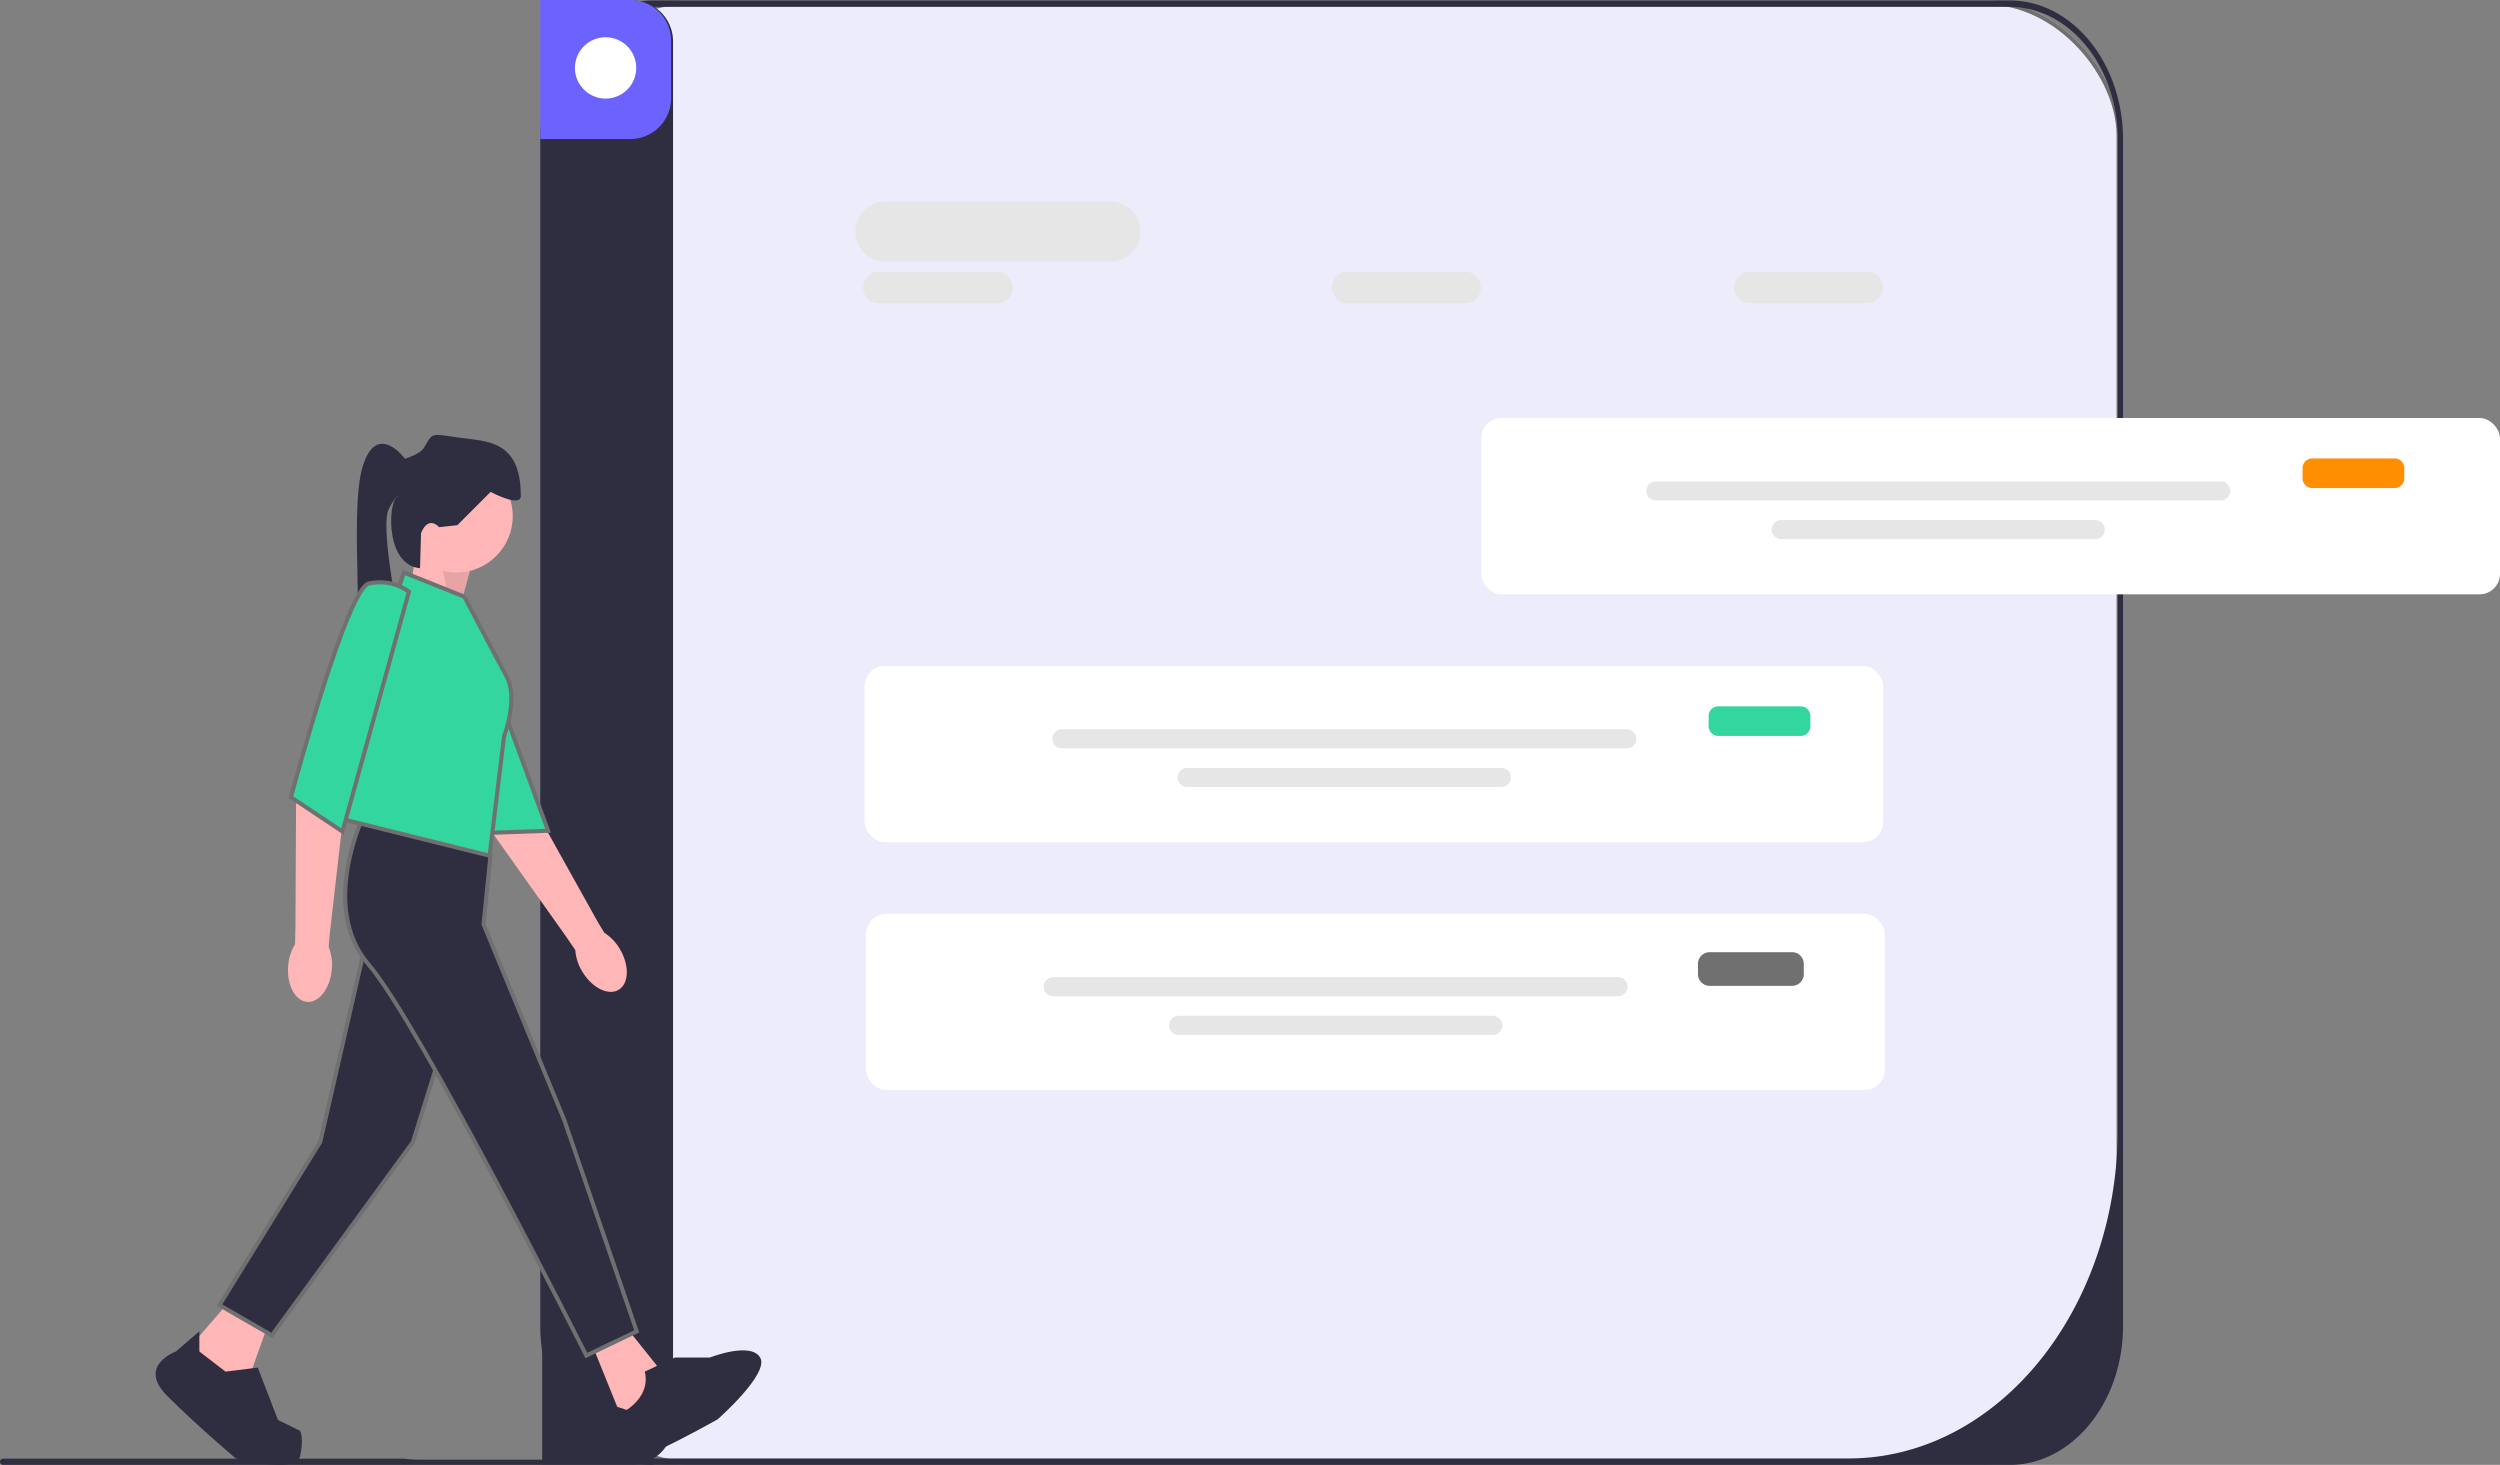 <!-- <svg xmlns="http://www.w3.org/2000/svg" width="660.159" height="360.092" viewBox="0 0 660.159 360.092">
  <g id="Group_15" data-name="Group 15" transform="translate(-166.608 -456.891)">
    <g id="Group_11" data-name="Group 11" transform="translate(-49)">
      <g id="Group_10" data-name="Group 10" transform="translate(27)">
        <path id="Rectangle_8" data-name="Rectangle 8" d="M0,0H22A10,10,0,0,1,32,10V348a10,10,0,0,1-10,10H0a0,0,0,0,1,0,0V0A0,0,0,0,1,0,0Z" transform="translate(370 457)" fill="#2f2e41"/>
        <g id="Group_6" data-name="Group 6" transform="translate(237.41 457)">
          <path id="Path_2" data-name="Path 2" d="M469.86,453.274a.762.762,0,0,0,.764.764h158.7a.761.761,0,0,0,.764-.764.743.743,0,0,0-.205-.52H572.3a26.731,26.731,0,0,1-3.607-.244H470.624A.761.761,0,0,0,469.86,453.274Z" transform="translate(-469.86 -95.917)" fill="#2f2e41"/>
          <path id="Path_4" data-name="Path 4" d="M.43,28.066A38.874,38.874,0,0,1,3.536,17.43C8.285,7.038,17.359,0,27.743,0H359.319c10.39,0,19.458,7.038,24.213,17.43a38.865,38.865,0,0,1,3.1,10.636,41.34,41.34,0,0,1,.43,5.967V324.087c0,18.768-12.444,34.034-27.743,34.034H27.743a23.034,23.034,0,0,1-9.068-1.874C7.817,351.633,0,338.958,0,324.087V34.034a41.418,41.418,0,0,1,.43-5.967Zm.854,296.02c0,16.422,9.947,30,22.853,32.16a21.883,21.883,0,0,0,3.607.3H319.908c36.381,0,65.87-36.183,65.87-80.813V34.034a39.575,39.575,0,0,0-.449-5.967,36.837,36.837,0,0,0-3.273-10.636c-4.614-9.494-13.073-15.856-22.737-15.856H27.743C18.078,1.575,9.62,7.936,5.006,17.43A36.834,36.834,0,0,0,1.733,28.066a39.571,39.571,0,0,0-.449,5.967Z" transform="translate(132.118 0)" fill="#2f2e41"/>
          <g id="Group_4" data-name="Group 4" transform="translate(37.616 173.455)">
            <path id="Path_5" data-name="Path 5" d="M581.229,209.614l2.172-7.963-9.773-3.619-1.086,7.239Z" transform="translate(-526.686 -178.207)" fill="#ffb6b6"/>
            <path id="Path_6" data-name="Path 6" d="M576.126,210.28l2.172-7.963-5.755-2.428,1.788,9.388Z" transform="translate(-521.583 -178.872)" opacity="0.1"/>
            <g id="Group_2" data-name="Group 2" transform="translate(48.022 29.131)">
              <path id="Path_7" data-name="Path 7" d="M562.216,287.908c1.867-1.111,1.965-4.389.22-7.322a8.542,8.542,0,0,0-2.783-2.92l-1.025-1.674L545.663,252.75s-5.675-21.92-7.986-24.57a6.4,6.4,0,0,0-5.651-2.026l-2.963,2.632,10.576,31.046,13.05,18.379,1.749,2.558a8.544,8.544,0,0,0,1.238,3.839c1.745,2.933,4.673,4.411,6.54,3.3Z" transform="translate(-527.087 -217.39)" fill="#ffb6b6"/>
              <path id="Path_8" data-name="Path 8" d="M558.144,212.534a8.913,8.913,0,0,0-6.725,3.044c-2.6,3.2,11.029,39.307,11.029,39.307l11.1-.393Z" transform="translate(-551.088 -212.533)" fill="#6c63ff"/>
            </g>
            <circle id="Ellipse_1" data-name="Ellipse 1" cx="10.134" cy="10.134" r="10.134" transform="translate(43.865 4.443)" fill="#ffb6b6"/>
            <path id="Path_9" data-name="Path 9" d="M520.656,418.1l6.877,17.011,3.981-3.981,1.448-7.6-5.791-7.238Z" transform="translate(-442.949 -256.398)" fill="#ffb6b6"/>
            <path id="Path_10" data-name="Path 10" d="M635.818,409.526l-6.877,7.963L632.2,424l7.239-1.086,3.619-10.134Z" transform="translate(-622.536 -253.974)" fill="#ffb6b6"/>
            <path id="Path_11" data-name="Path 11" d="M589,261.48l.9,14.659-22.44-3.981,1.448-9.049Z" transform="translate(-529.934 -200.937)" fill="#ffb6b6"/>
            <path id="Path_12" data-name="Path 12" d="M552.411,280.462l-22.621-7.42s-8.325,16.649.724,27.145S569.6,370.4,569.6,370.4l9.048-4.343-13.03-38-14.478-35.108,1.267-12.487Z" transform="translate(-492.258 -205.079)" fill="#2f2e41"/>
            <path id="Path_13" data-name="Path 13" d="M602.71,305.753l-8.687,38-18.1,29.317,9.41,5.429,25.336-34.747L619,316.973Z" transform="translate(-564.454 -216.797)" fill="#2f2e41"/>
            <path id="Path_14" data-name="Path 14" d="M503.361,424.6h6.268s7.314-2.9,9.029,0-7.648,11.108-7.648,11.108-13.078,7.351-14.887,6.989-2.534-4.705-2.534-4.705l-2.172-5.067,3.257,1.086s4.343-2.534,3.257-6.877l5.429-2.534Z" transform="translate(-410.091 -258.913)" fill="#2f2e41"/>
            <path id="Path_15" data-name="Path 15" d="M627.832,421.606v-3.619l-4.208,3.619s-7.012,2.534-1.583,7.963,12.306,11.22,12.306,11.22,10.858,2.9,11.582-.362,0-4.576,0-4.576l-3.981-1.939-3.619-9.41-5.791.724-4.705-3.619Z" transform="translate(-619.98 -257.004)" fill="#2f2e41"/>
            <path id="Path_16" data-name="Path 16" d="M574.618,183.707l3.257-.362,5.972-5.972s5.429,2.9,5.429.724c0-10.134-6.153-9.772-11.22-10.5s-4.524-.9-6.153,1.81c-.745,1.241-3.438,1.991-3.438,1.991s-5.067-6.877-7.6,1.448.724,34.022-1.81,36.194,10.4,4.34,9-4.164-3.935-21.534-2.487-24.429,1.81-2.172,1.81-2.172c-1.794-.733-2.966,12.171,3.8,12.8l.183-6.287s1.086-3.257,3.257-1.086Z" transform="translate(-523.695 -167.14)" fill="#2f2e41"/>
            <path id="Path_17" data-name="Path 17" d="M586.7,209.989l-10.858-4.343-14.478,43.433,29.788-1.085,2.682-12.963s2.619-6.747.447-10.728S586.7,209.99,586.7,209.99Z" transform="translate(-531.249 -180.935)" fill="#6c63ff"/>
            <g id="Group_3" data-name="Group 3" transform="translate(23.768 26.432)">
              <path id="Path_18" data-name="Path 18" d="M602.734,287.949c2.164.186,4.155-2.42,4.447-5.821a8.543,8.543,0,0,0-.559-4l.143-1.958,3.016-26.442S615.4,228.1,615.064,224.6s-.857-4.43-.857-4.43l-3.942.411-9.507,31.39-.111,22.541-.07,3.1a8.542,8.542,0,0,0-1.232,3.841c-.292,3.4,1.225,6.308,3.389,6.494Z" transform="translate(-599.309 -212.571)" fill="#ffb6b6"/>
              <path id="Path_19" data-name="Path 19" d="M611.219,210.045a8.913,8.913,0,0,0-7.239-1.448c-3.981,1.086-13.955,38.366-13.955,38.366l9.249,6.153Z" transform="translate(-589.493 -208.327)" fill="#6c63ff"/>
            </g>
          </g>
          <path id="Path_24" data-name="Path 24" d="M53.741,78.341H82.619a3.851,3.851,0,0,0,0-7.7H53.741a3.851,3.851,0,0,0,0,7.7Z" transform="translate(374.076 -4.306)" fill="#e6e6e6"/>
          <path id="Path_25" data-name="Path 25" d="M322.741,78.341H351.62a3.851,3.851,0,0,0,0-7.7H322.741a3.851,3.851,0,0,0,0,7.7Z" transform="translate(6.759 -4.306)" fill="#e6e6e6"/>
          <path id="Path_26" data-name="Path 26" d="M407.741,78.341h28.879a3.851,3.851,0,0,0,0-7.7H407.741a3.851,3.851,0,1,0,0,7.7Z" transform="translate(-192.722 -4.306)" fill="#e6e6e6"/>
          <path id="Path_32" data-name="Path 32" d="M411.229,85.318H466.27a7.339,7.339,0,0,0,0-14.678H411.229a7.339,7.339,0,1,0,0,14.678Z" transform="translate(-194.722 -21.456)" fill="#e6e6e6"/>
          <g id="Group_7" data-name="Group 7" transform="translate(362.229 102.111)">
            <rect id="Rectangle_5" data-name="Rectangle 5" width="249.128" height="43.118" rx="5" fill="#fff"/>
            <g id="Group_5" data-name="Group 5" transform="translate(40.357 15.493)">
              <path id="Path_28" data-name="Path 28" d="M192.637,370.8H330.779a2.328,2.328,0,1,0,0-4.656H192.637a2.328,2.328,0,1,0,0,4.656Z" transform="translate(-190.309 -366.14)" fill="#e6e6e6"/>
              <path id="Path_29" data-name="Path 29" d="M240.4,389.541h76.832a2.328,2.328,0,1,0,0-4.656H240.4a2.328,2.328,0,0,0,0,4.656Z" transform="translate(-207.421 -375.422)" fill="#e6e6e6"/>
            </g>
            <path id="Path_20" data-name="Path 20" d="M223.316,294.136h20.371a2.386,2.386,0,0,0,2.255-2.493V289.39a2.385,2.385,0,0,0-2.255-2.493H223.316a2.385,2.385,0,0,0-2.255,2.493v2.253A2.386,2.386,0,0,0,223.316,294.136Z" transform="translate(-20.218 -277.007)" fill="#6c63ff"/>
          </g>
          <g id="Group_8" data-name="Group 8" transform="translate(211.419 162.729)">
            <rect id="Rectangle_5-2" data-name="Rectangle 5" width="249.128" height="43.118" rx="5" transform="translate(0 0)" fill="#fff"/>
            <g id="Group_5-2" data-name="Group 5" transform="translate(45.924 15.493)">
              <path id="Path_28-2" data-name="Path 28" d="M192.637,370.8H330.779a2.328,2.328,0,1,0,0-4.656H192.637a2.328,2.328,0,1,0,0,4.656Z" transform="translate(-190.309 -366.14)" fill="#e6e6e6"/>
              <path id="Path_29-2" data-name="Path 29" d="M240.4,389.541h76.832a2.328,2.328,0,1,0,0-4.656H240.4a2.328,2.328,0,0,0,0,4.656Z" transform="translate(-207.421 -375.422)" fill="#e6e6e6"/>
            </g>
            <path id="Path_20-2" data-name="Path 20" d="M223.316,294.136h20.371a2.386,2.386,0,0,0,2.255-2.493V289.39a2.385,2.385,0,0,0-2.255-2.493H223.316a2.385,2.385,0,0,0-2.255,2.493v2.253A2.386,2.386,0,0,0,223.316,294.136Z" transform="translate(-14.651 -277.007)" fill="#6c63ff"/>
          </g>
          <g id="Group_9" data-name="Group 9" transform="translate(211.787 223.347)">
            <rect id="Rectangle_5-3" data-name="Rectangle 5" width="249.128" height="43.118" rx="5" transform="translate(0 0)" fill="#fff"/>
            <g id="Group_5-3" data-name="Group 5" transform="translate(43.45 15.493)">
              <path id="Path_28-3" data-name="Path 28" d="M192.637,370.8H330.779a2.328,2.328,0,1,0,0-4.656H192.637a2.328,2.328,0,1,0,0,4.656Z" transform="translate(-190.309 -366.14)" fill="#e6e6e6"/>
              <path id="Path_29-3" data-name="Path 29" d="M240.4,389.541h76.832a2.328,2.328,0,1,0,0-4.656H240.4a2.328,2.328,0,0,0,0,4.656Z" transform="translate(-207.421 -375.422)" fill="#e6e6e6"/>
            </g>
            <path id="Path_20-3" data-name="Path 20" d="M223.316,294.136h20.371a2.386,2.386,0,0,0,2.255-2.493V289.39a2.385,2.385,0,0,0-2.255-2.493H223.316a2.385,2.385,0,0,0-2.255,2.493v2.253A2.386,2.386,0,0,0,223.316,294.136Z" transform="translate(-17.125 -277.007)" fill="#6c63ff"/>
          </g>
          <path id="Rectangle_7" data-name="Rectangle 7" d="M0,0H22A10,10,0,0,1,32,10V24A10,10,0,0,1,22,34H0a0,0,0,0,1,0,0V0A0,0,0,0,1,0,0Z" transform="translate(132.118 -0.109)" fill="#6c63ff"/>
        </g>
      </g>
      <circle id="Ellipse_2" data-name="Ellipse 2" cx="7.5" cy="7.5" r="7.5" transform="translate(405 466)" fill="#fff"/>
    </g>
    <g id="Group_12" data-name="Group 12" transform="translate(-2245.089 -195.968)">
      <path id="Path_50" data-name="Path 50" d="M804.6,597.2s10.078,19.781,1.866,30.6.749,40.311.749,40.311" transform="translate(1622.103 341.668)" fill="none" stroke="#6c63ff" stroke-miterlimit="10" stroke-width="1"/>
      <path id="Path_51" data-name="Path 51" d="M806.878,581.41a11.656,11.656,0,0,1-2.8,6.91,9.931,9.931,0,0,1,0-13.821A11.656,11.656,0,0,1,806.878,581.41Z" transform="translate(1622.833 351.296)" fill="#6c63ff"/>
      <path id="Path_52" data-name="Path 52" d="M811.1,597.2s-10.078,19.781-1.866,30.6-.749,40.311-.749,40.311" transform="translate(1620.825 341.668)" fill="none" stroke="#6c63ff" stroke-miterlimit="10" stroke-width="1"/>
      <path id="Path_53" data-name="Path 53" d="M809.67,581.41a11.656,11.656,0,0,0,2.8,6.91,9.931,9.931,0,0,0,0-13.821A11.656,11.656,0,0,0,809.67,581.41Z" transform="translate(1619.275 351.296)" fill="#6c63ff"/>
      <path id="Path_54" data-name="Path 54" d="M809.67,581.41a11.656,11.656,0,0,0,2.8,6.91,9.931,9.931,0,0,0,0-13.821A11.656,11.656,0,0,0,809.67,581.41Z" transform="translate(1619.275 351.296)" opacity="0.1"/>
      <path id="Path_55" data-name="Path 55" d="M820.822,597.2s10.078,19.781,1.866,30.6.749,40.311.749,40.311" transform="translate(1615.224 341.668)" fill="none" stroke="#6c63ff" stroke-miterlimit="10" stroke-width="1"/>
      <path id="Path_56" data-name="Path 56" d="M823.047,581.41a11.656,11.656,0,0,1-2.8,6.91,9.931,9.931,0,0,1,0-13.821A11.656,11.656,0,0,1,823.047,581.41Z" transform="translate(1615.975 351.296)" fill="#6c63ff"/>
      <path id="Path_57" data-name="Path 57" d="M819.427,608.91a11.635,11.635,0,0,1-6.807,3.035A9.915,9.915,0,0,1,822.2,602,11.722,11.722,0,0,1,819.427,608.91Z" transform="translate(1618.024 339.632)" fill="#6c63ff"/>
      <path id="Path_58" data-name="Path 58" d="M819.887,632.63a11.635,11.635,0,0,1-6.807,3.035,9.915,9.915,0,0,1,9.577-9.945A11.616,11.616,0,0,1,819.887,632.63Z" transform="translate(1617.829 329.572)" fill="#6c63ff"/>
      <path id="Path_59" data-name="Path 59" d="M795.109,648.27a11.629,11.629,0,0,1,2.413,7.049,9.918,9.918,0,0,1-9.053-10.429A11.631,11.631,0,0,1,795.109,648.27Z" transform="translate(1628.267 321.441)" fill="#6c63ff"/>
      <path id="Path_60" data-name="Path 60" d="M798.622,599.066a11.632,11.632,0,0,1,4.21,6.15,9.914,9.914,0,0,1-11.512-7.63A11.6,11.6,0,0,1,798.622,599.066Z" transform="translate(1627.058 341.541)" fill="#6c63ff"/>
      <path id="Path_61" data-name="Path 61" d="M798.622,599.066a11.632,11.632,0,0,1,4.21,6.15,9.914,9.914,0,0,1-11.512-7.63A11.6,11.6,0,0,1,798.622,599.066Z" transform="translate(1627.058 341.541)" opacity="0.1"/>
      <path id="Path_62" data-name="Path 62" d="M827.3,597.2s-10.078,19.781-1.866,30.6-.749,40.311-.749,40.311" transform="translate(1613.954 341.668)" fill="none" stroke="#6c63ff" stroke-miterlimit="10" stroke-width="1"/>
      <path id="Path_63" data-name="Path 63" d="M825.87,581.41a11.656,11.656,0,0,0,2.8,6.91,9.931,9.931,0,0,0,0-13.821A11.656,11.656,0,0,0,825.87,581.41Z" transform="translate(1612.404 351.296)" fill="#6c63ff"/>
      <path id="Path_64" data-name="Path 64" d="M825.87,581.41a11.656,11.656,0,0,0,2.8,6.91,9.931,9.931,0,0,0,0-13.821A11.656,11.656,0,0,0,825.87,581.41Z" transform="translate(1612.404 351.296)" opacity="0.1"/>
      <path id="Path_65" data-name="Path 65" d="M825.149,612.354a11.793,11.793,0,0,0-2.879,6.911,11.62,11.62,0,0,0,6.841-2.954,11.793,11.793,0,0,0,2.879-6.911A11.662,11.662,0,0,0,825.149,612.354Z" transform="translate(1613.931 336.493)" fill="#6c63ff"/>
      <path id="Path_66" data-name="Path 66" d="M825.149,612.354a11.793,11.793,0,0,0-2.879,6.911,11.62,11.62,0,0,0,6.841-2.954,11.793,11.793,0,0,0,2.879-6.911A11.662,11.662,0,0,0,825.149,612.354Z" transform="translate(1613.931 336.493)" opacity="0.1"/>
      <path id="Path_67" data-name="Path 67" d="M834.259,645.164a11.793,11.793,0,0,0-2.879,6.91,11.62,11.62,0,0,0,6.841-2.954,11.793,11.793,0,0,0,2.879-6.91A11.624,11.624,0,0,0,834.259,645.164Z" transform="translate(1610.067 322.578)" fill="#6c63ff"/>
      <path id="Path_68" data-name="Path 68" d="M823,632.92s6.064-9.559,14.581-9.79" transform="translate(1613.621 330.67)" fill="none" stroke="#6c63ff" stroke-miterlimit="10" stroke-width="1"/>
      <path id="Path_69" data-name="Path 69" d="M804.031,622.9s-6.064-9.56-14.581-9.79" transform="translate(1627.851 334.92)" fill="none" stroke="#6c63ff" stroke-miterlimit="10" stroke-width="1"/>
      <path id="Path_70" data-name="Path 70" d="M813.4,646.59s6.064-9.56,14.581-9.79" transform="translate(1617.693 324.872)" fill="none" stroke="#6c63ff" stroke-miterlimit="10" stroke-width="1"/>
      <circle id="Ellipse_5" data-name="Ellipse 5" cx="1.572" cy="1.572" r="1.572" transform="translate(2449.336 952.182)" fill="#6c63ff"/>
      <circle id="Ellipse_6" data-name="Ellipse 6" cx="1.572" cy="1.572" r="1.572" transform="translate(2415.878 946.539)" fill="#6c63ff"/>
      <path id="Path_71" data-name="Path 71" d="M810.411,652.06s-6.064-9.56-14.581-9.79" transform="translate(1625.145 322.552)" fill="none" stroke="#6c63ff" stroke-miterlimit="10" stroke-width="1"/>
      <circle id="Ellipse_7" data-name="Ellipse 7" cx="1.572" cy="1.572" r="1.572" transform="translate(2419.552 963.331)" fill="#6c63ff"/>
      <circle id="Ellipse_8" data-name="Ellipse 8" cx="1.572" cy="1.572" r="1.572" transform="translate(2444.223 960.187)" fill="#6c63ff"/>
      <path id="Path_72" data-name="Path 72" d="M837.111,689.814S822.5,686.889,818.6,682.99s-21.44-10.717-23.392-5.845-26.312,21.44-9.744,24.365,38.981,3.9,43.853,1.946S837.111,689.814,837.111,689.814Z" transform="translate(1631.978 308.478)" fill="#a8a8a8"/>
      <path id="Path_73" data-name="Path 73" d="M785.466,710.2c16.568,2.925,38.981,3.9,43.853,1.946,3.709-1.486,6.289-8.638,7.308-11.932l.49.1s-2.925,11.7-7.8,13.642-27.285.973-43.853-1.946c-4.78-.846-6.15-2.828-5.632-5.333C780.237,708.313,781.907,709.568,785.466,710.2Z" transform="translate(1631.973 297.979)" opacity="0.2"/>
    </g>
  </g>
</svg> -->
<svg xmlns="http://www.w3.org/2000/svg" width="611.357" height="358.23" viewBox="0 0 611.357 358.23">
  <rect x="0" y="0" width="611.357" height="358.23" fill="#808080" stroke="none"/>
  <g id="Group_43" data-name="Group 43" transform="translate(-215.41 -456.891)">
    <g id="Rectangle_12" data-name="Rectangle 12" transform="translate(351 457)" fill="#edecfb" stroke="#707070" stroke-width="1">
      <rect width="383" height="358.12" rx="33" stroke="none"/>
      <rect x="0.5" y="0.5" width="382" height="357.12" rx="32.5" fill="none"/>
    </g>
    <g id="Group_15" data-name="Group 15">
      <g id="Group_11" data-name="Group 11" transform="translate(-49)">
        <g id="Group_10" data-name="Group 10" transform="translate(27)">
          <path id="Rectangle_8" data-name="Rectangle 8" d="M0,0H22A10,10,0,0,1,32,10V348a10,10,0,0,1-10,10H0a0,0,0,0,1,0,0V0A0,0,0,0,1,0,0Z" transform="translate(370 457)" fill="#2f2e41"/>
          <g id="Group_6" data-name="Group 6" transform="translate(237.41 457)">
            <path id="Path_2" data-name="Path 2" d="M469.86,453.274a.762.762,0,0,0,.764.764h158.7a.761.761,0,0,0,.764-.764.743.743,0,0,0-.205-.52H572.3a26.731,26.731,0,0,1-3.607-.244H470.624A.761.761,0,0,0,469.86,453.274Z" transform="translate(-469.86 -95.917)" fill="#2f2e41"/>
            <path id="Path_4" data-name="Path 4" d="M.43,28.066A38.874,38.874,0,0,1,3.536,17.43C8.285,7.038,17.359,0,27.743,0H359.319c10.39,0,19.458,7.038,24.213,17.43a38.865,38.865,0,0,1,3.1,10.636,41.34,41.34,0,0,1,.43,5.967V324.087c0,18.768-12.444,34.034-27.743,34.034H27.743a23.034,23.034,0,0,1-9.068-1.874C7.817,351.633,0,338.958,0,324.087V34.034a41.418,41.418,0,0,1,.43-5.967Zm.854,296.02c0,16.422,9.947,30,22.853,32.16a21.883,21.883,0,0,0,3.607.3H319.908c36.381,0,65.87-36.183,65.87-80.813V34.034a39.575,39.575,0,0,0-.449-5.967,36.837,36.837,0,0,0-3.273-10.636c-4.614-9.494-13.073-15.856-22.737-15.856H27.743C18.078,1.575,9.62,7.936,5.006,17.43A36.834,36.834,0,0,0,1.733,28.066a39.571,39.571,0,0,0-.449,5.967Z" transform="translate(132.118 0)" fill="#2f2e41"/>
            <g id="Group_4" data-name="Group 4" transform="translate(38.059 106.251)">
              <path id="Path_5" data-name="Path 5" d="M584.37,213.8l2.957-10.843-13.307-4.929-1.478,9.857Z" transform="translate(-510.102 -171.037)" fill="#ffb6b6"/>
              <path id="Path_6" data-name="Path 6" d="M577.422,214.038l2.957-10.843-7.837-3.306,2.434,12.783Z" transform="translate(-503.153 -171.271)" opacity="0.1"/>
              <g id="Group_2" data-name="Group 2" transform="translate(65.39 39.667)">
                <path id="Path_7" data-name="Path 7" d="M574.206,310.266c2.542-1.512,2.676-5.976.3-9.97a11.631,11.631,0,0,0-3.79-3.976l-1.4-2.28-17.654-31.648s-7.728-29.848-10.874-33.457a8.715,8.715,0,0,0-7.695-2.758l-4.035,3.584,14.4,42.275,17.771,25.026,2.381,3.483a11.633,11.633,0,0,0,1.686,5.228c2.376,3.994,6.363,6.006,8.9,4.494Z" transform="translate(-526.373 -214.243)" fill="#ffb6b6"/>
                <path id="Path_8" data-name="Path 8" d="M560.7,212.535a12.136,12.136,0,0,0-9.158,4.145C548,221.041,566.555,270.2,566.555,270.2l15.117-.535Z" transform="translate(-551.088 -212.533)" fill="#33d69f" stroke="#707070" stroke-width="1"/>
              </g>
              <circle id="Ellipse_1" data-name="Ellipse 1" cx="13.8" cy="13.8" r="13.8" transform="translate(59.73 6.049)" fill="#ffb6b6"/>
              <path id="Path_9" data-name="Path 9" d="M520.656,418.758l9.364,23.163,5.42-5.421,1.972-10.35-7.885-9.856Z" transform="translate(-414.845 -198.568)" fill="#ffb6b6"/>
              <path id="Path_10" data-name="Path 10" d="M638.305,409.526l-9.364,10.843,4.436,8.871,9.857-1.479,4.928-13.8Z" transform="translate(-620.22 -197.714)" fill="#ffb6b6"/>
              <path id="Path_11" data-name="Path 11" d="M596.79,261.48l1.232,19.961-30.556-5.421,1.971-12.321Z" transform="translate(-516.36 -179.04)" fill="#ffb6b6"/>
              <path id="Path_13" data-name="Path 13" d="M612.4,305.753,600.568,357.5l-24.642,39.921,12.813,7.393,34.5-47.313,11.336-36.471Z" transform="translate(-560.305 -184.624)" fill="#2f2e41" stroke="#707070" stroke-width="1"/>
              <path id="Path_14" data-name="Path 14" d="M507.681,425.065h8.535s9.96-3.943,12.294,0S518.1,440.19,518.1,440.19s-17.807,10.01-20.272,9.517-3.45-6.407-3.45-6.407l-2.957-6.9,4.436,1.479s5.914-3.45,4.436-9.364l7.393-3.45Z" transform="translate(-380.678 -199.453)" fill="#2f2e41"/>
              <path id="Path_15" data-name="Path 15" d="M630.672,422.915v-4.928l-5.73,4.928s-9.548,3.45-2.156,10.842,16.756,15.278,16.756,15.278,14.785,3.943,15.771-.493,0-6.23,0-6.23l-5.421-2.641-4.928-12.814-7.886.986Z" transform="translate(-619.98 -198.781)" fill="#2f2e41"/>
              <path id="Path_16" data-name="Path 16" d="M580.366,189.7l4.435-.493,8.132-8.132s7.393,3.943,7.393.986c0-13.8-8.378-13.307-15.278-14.292s-6.161-1.232-8.378,2.464c-1.014,1.69-4.682,2.711-4.682,2.711s-6.9-9.364-10.35,1.971.986,46.327-2.464,49.284,14.165,5.91,12.257-5.67-5.358-29.322-3.386-33.265,2.464-2.957,2.464-2.957c-2.443-1-4.039,16.572,5.172,17.433l.249-8.561s1.478-4.436,4.436-1.479Z" transform="translate(-511.026 -167.14)" fill="#2f2e41"/>
              <path id="Path_12" data-name="Path 12" d="M561.856,283.146l-30.8-10.1s-11.335,22.671.986,36.963,53.227,95.612,53.227,95.612l12.321-5.914-17.742-51.749-19.714-47.806,1.725-17Z" transform="translate(-479.948 -180.498)" fill="#2f2e41" stroke="#707070" stroke-width="1"/>
              <path id="Path_17" data-name="Path 17" d="M595.86,211.56l-14.785-5.914-19.714,59.141,40.65,10.1,3.563-29.233s3.566-9.187.609-14.608-10.323-19.49-10.323-19.49Z" transform="translate(-520.358 -171.997)" fill="#33d69f" stroke="#707070" stroke-width="1"/>
              <g id="Group_3" data-name="Group 3" transform="translate(32.364 35.991)">
                <path id="Path_18" data-name="Path 18" d="M603.973,312.462c2.947.253,5.658-3.3,6.056-7.926a11.635,11.635,0,0,0-.761-5.44l.2-2.666,4.107-36.005s7.645-29.452,7.192-34.218-1.166-6.032-1.166-6.032l-5.367.56-12.945,42.743-.152,30.693-.1,4.218a11.632,11.632,0,0,0-1.678,5.231c-.4,4.631,1.669,8.589,4.615,8.842Z" transform="translate(-599.309 -209.821)" fill="#ffb6b6"/>
                <path id="Path_19" data-name="Path 19" d="M618.885,210.666a12.136,12.136,0,0,0-9.857-1.971c-5.421,1.479-19,52.241-19,52.241l12.595,8.378Z" transform="translate(-589.3 -208.327)" fill="#33d69f" stroke="#707070" stroke-width="1"/>
              </g>
            </g>
            <path id="Path_24" data-name="Path 24" d="M53.741,78.341H82.619a3.851,3.851,0,0,0,0-7.7H53.741a3.851,3.851,0,0,0,0,7.7Z" transform="translate(374.076 -4.306)" fill="#e6e6e6"/>
            <path id="Path_25" data-name="Path 25" d="M322.741,78.341H351.62a3.851,3.851,0,0,0,0-7.7H322.741a3.851,3.851,0,0,0,0,7.7Z" transform="translate(6.759 -4.306)" fill="#e6e6e6"/>
            <path id="Path_26" data-name="Path 26" d="M407.741,78.341h28.879a3.851,3.851,0,0,0,0-7.7H407.741a3.851,3.851,0,1,0,0,7.7Z" transform="translate(-192.722 -4.306)" fill="#e6e6e6"/>
            <path id="Path_32" data-name="Path 32" d="M411.229,85.318H466.27a7.339,7.339,0,0,0,0-14.678H411.229a7.339,7.339,0,1,0,0,14.678Z" transform="translate(-194.722 -21.456)" fill="#e6e6e6"/>
            <g id="Group_7" data-name="Group 7" transform="translate(362.229 102.111)">
              <rect id="Rectangle_5" data-name="Rectangle 5" width="249.128" height="43.118" rx="5" fill="#fff"/>
              <g id="Group_5" data-name="Group 5" transform="translate(40.357 15.493)">
                <path id="Path_28" data-name="Path 28" d="M192.637,370.8H330.779a2.328,2.328,0,1,0,0-4.656H192.637a2.328,2.328,0,1,0,0,4.656Z" transform="translate(-190.309 -366.14)" fill="#e6e6e6"/>
                <path id="Path_29" data-name="Path 29" d="M240.4,389.541h76.832a2.328,2.328,0,1,0,0-4.656H240.4a2.328,2.328,0,0,0,0,4.656Z" transform="translate(-207.421 -375.422)" fill="#e6e6e6"/>
              </g>
              <path id="Path_20" data-name="Path 20" d="M223.316,294.136h20.371a2.386,2.386,0,0,0,2.255-2.493V289.39a2.385,2.385,0,0,0-2.255-2.493H223.316a2.385,2.385,0,0,0-2.255,2.493v2.253A2.386,2.386,0,0,0,223.316,294.136Z" transform="translate(-20.218 -277.007)" fill="#ff8f00"/>
            </g>
            <g id="Group_8" data-name="Group 8" transform="translate(211.419 162.729)">
              <rect id="Rectangle_5-2" data-name="Rectangle 5" width="249.128" height="43.118" rx="5" transform="translate(0 0)" fill="#fff"/>
              <g id="Group_5-2" data-name="Group 5" transform="translate(45.924 15.493)">
                <path id="Path_28-2" data-name="Path 28" d="M192.637,370.8H330.779a2.328,2.328,0,1,0,0-4.656H192.637a2.328,2.328,0,1,0,0,4.656Z" transform="translate(-190.309 -366.14)" fill="#e6e6e6"/>
                <path id="Path_29-2" data-name="Path 29" d="M240.4,389.541h76.832a2.328,2.328,0,1,0,0-4.656H240.4a2.328,2.328,0,0,0,0,4.656Z" transform="translate(-207.421 -375.422)" fill="#e6e6e6"/>
              </g>
              <path id="Path_20-2" data-name="Path 20" d="M223.316,294.136h20.371a2.386,2.386,0,0,0,2.255-2.493V289.39a2.385,2.385,0,0,0-2.255-2.493H223.316a2.385,2.385,0,0,0-2.255,2.493v2.253A2.386,2.386,0,0,0,223.316,294.136Z" transform="translate(-14.651 -277.007)" fill="#33d69f"/>
            </g>
            <g id="Group_9" data-name="Group 9" transform="translate(211.787 223.347)">
              <rect id="Rectangle_5-3" data-name="Rectangle 5" width="249.128" height="43.118" rx="5" transform="translate(0 0)" fill="#fff"/>
              <g id="Group_5-3" data-name="Group 5" transform="translate(43.45 15.493)">
                <path id="Path_28-3" data-name="Path 28" d="M192.637,370.8H330.779a2.328,2.328,0,1,0,0-4.656H192.637a2.328,2.328,0,1,0,0,4.656Z" transform="translate(-190.309 -366.14)" fill="#e6e6e6"/>
                <path id="Path_29-3" data-name="Path 29" d="M240.4,389.541h76.832a2.328,2.328,0,1,0,0-4.656H240.4a2.328,2.328,0,0,0,0,4.656Z" transform="translate(-207.421 -375.422)" fill="#e6e6e6"/>
              </g>
              <path id="Path_20-3" data-name="Path 20" d="M223.316,294.136h20.371a2.386,2.386,0,0,0,2.255-2.493V289.39a2.385,2.385,0,0,0-2.255-2.493H223.316a2.385,2.385,0,0,0-2.255,2.493v2.253A2.386,2.386,0,0,0,223.316,294.136Z" transform="translate(-17.125 -277.007)" fill="#707070" stroke="#707070" stroke-width="1"/>
            </g>
            <path id="Rectangle_7" data-name="Rectangle 7" d="M0,0H22A10,10,0,0,1,32,10V24A10,10,0,0,1,22,34H0a0,0,0,0,1,0,0V0A0,0,0,0,1,0,0Z" transform="translate(132.118 -0.109)" fill="#6c63ff"/>
          </g>
        </g>
        <circle id="Ellipse_2" data-name="Ellipse 2" cx="7.5" cy="7.5" r="7.5" transform="translate(405 466)" fill="#fff"/>
      </g>
    </g>
  </g>
</svg>


